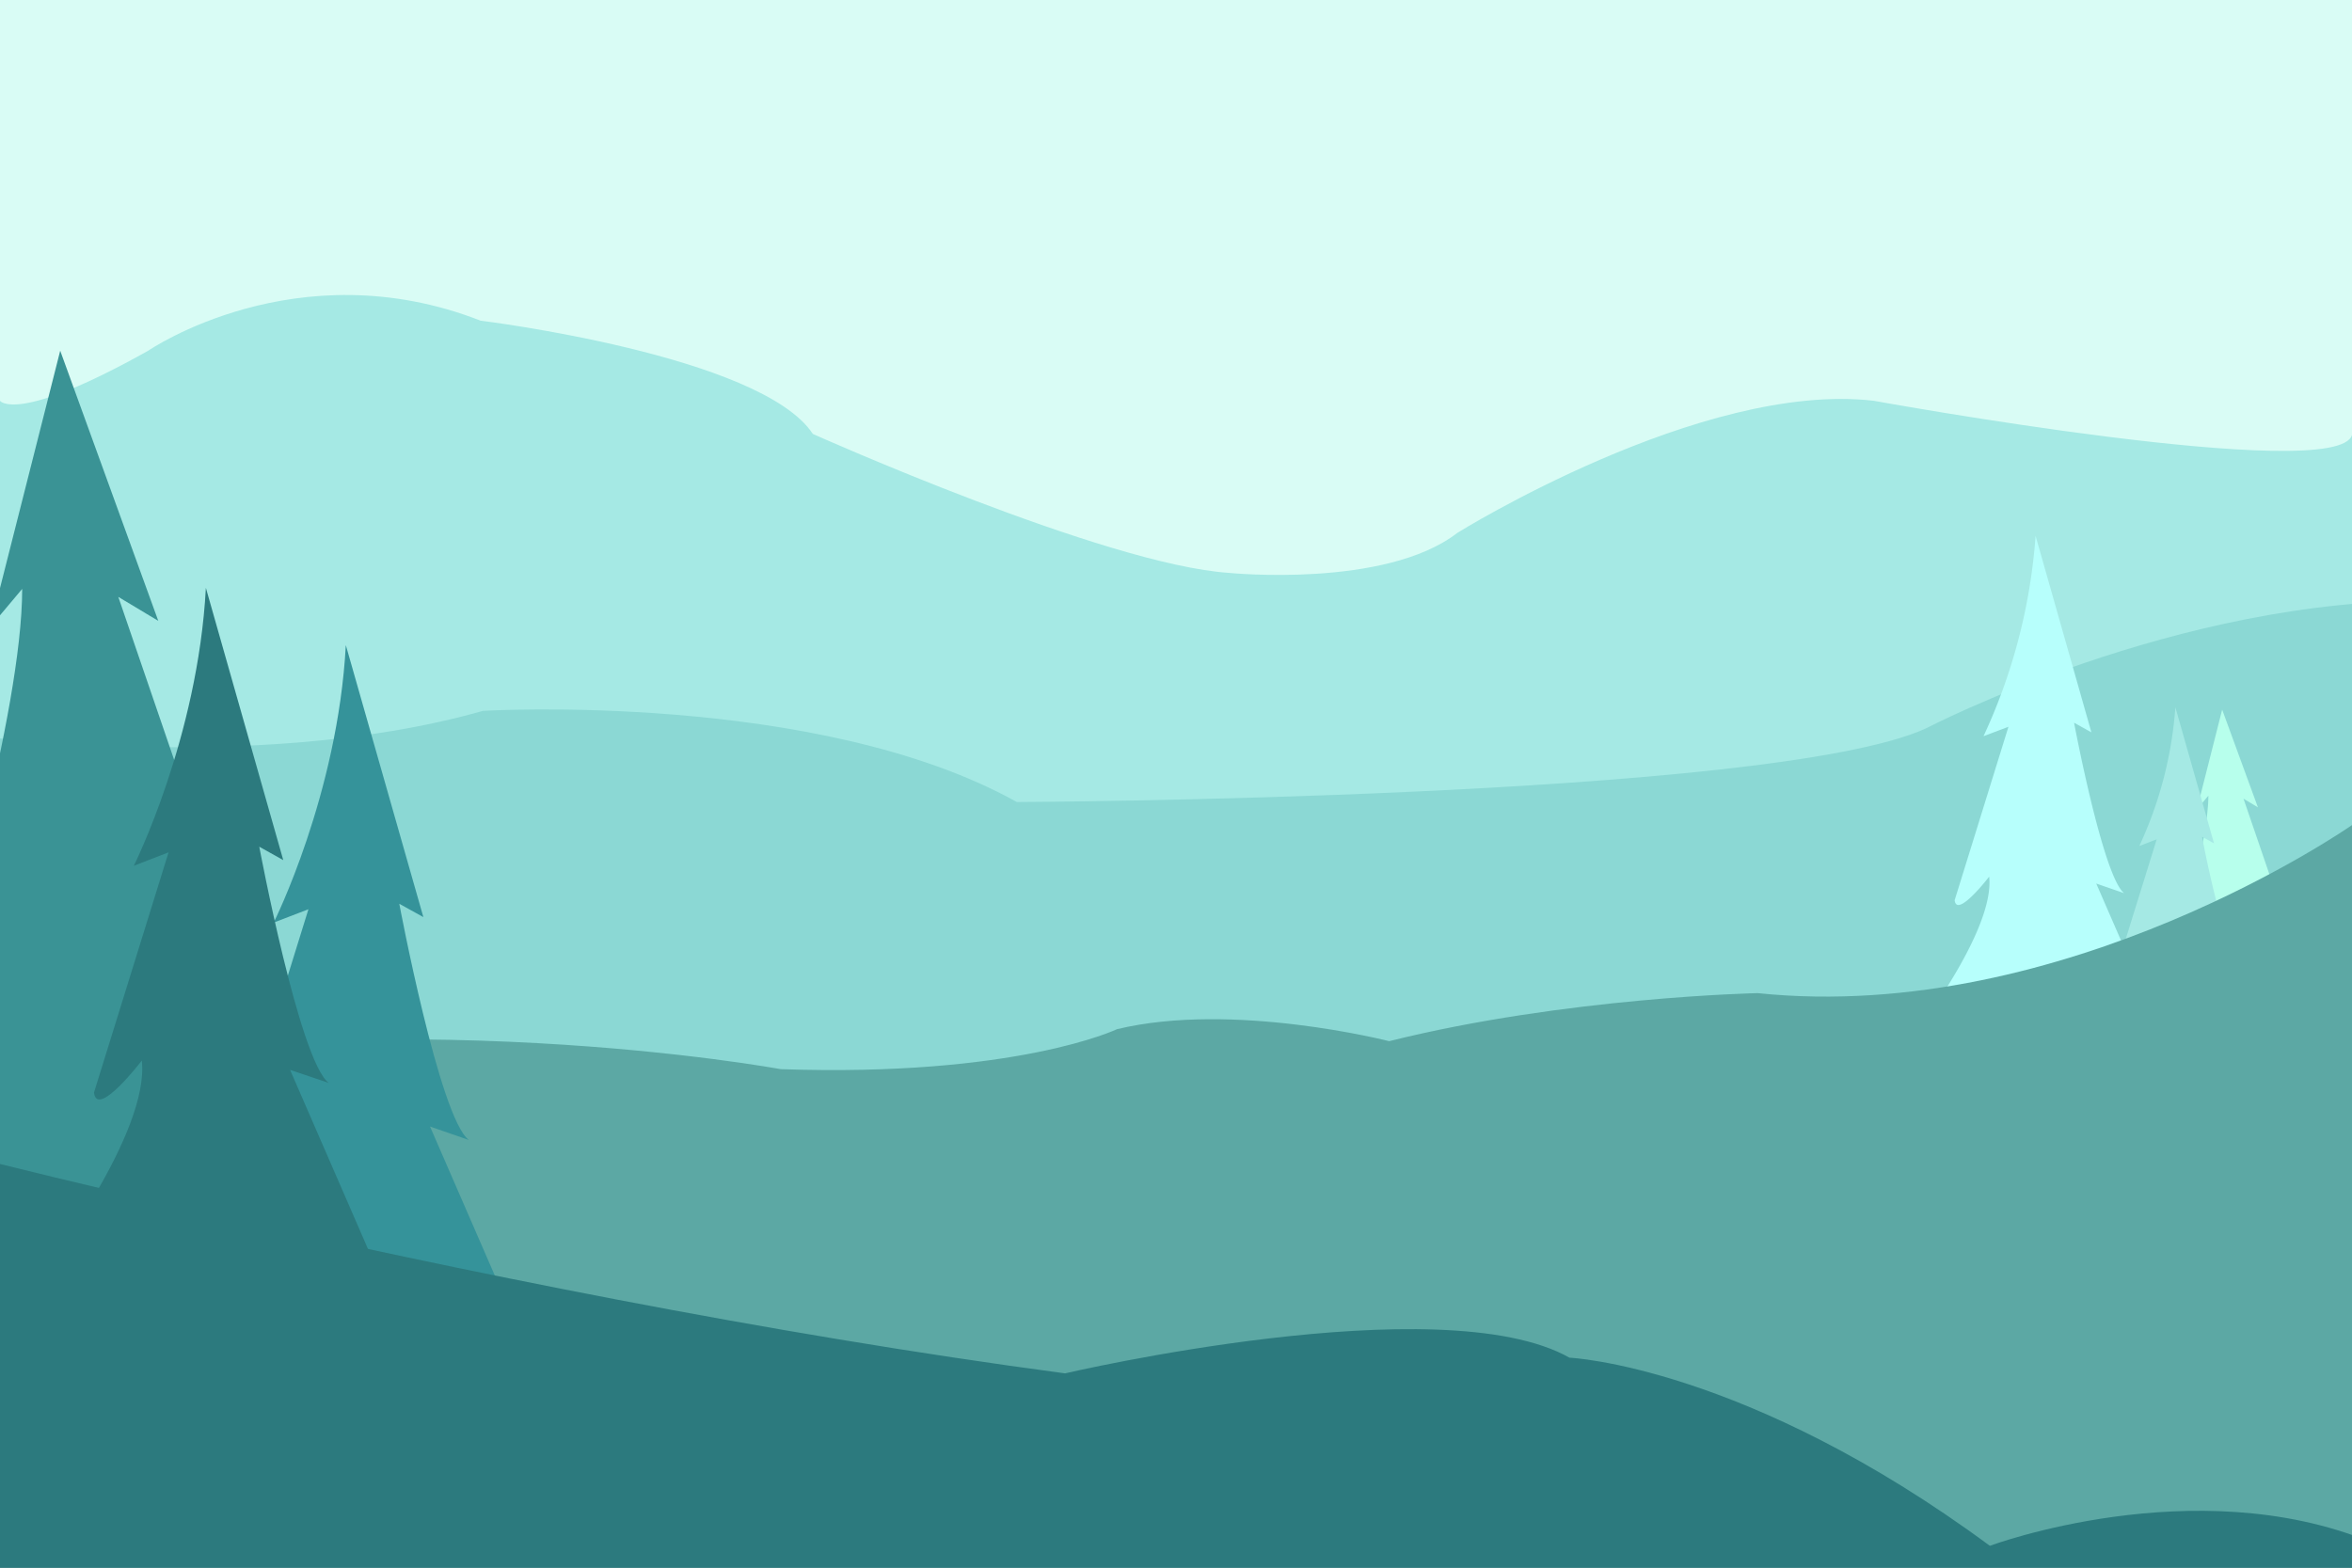 <svg xmlns="http://www.w3.org/2000/svg" viewBox="0 0 300 200"><rect x="0" y="0" width="300" height="200" fill="#333333" stroke="none"/><defs><style>.cls-1{fill:#d9fcf5;}.cls-2{fill:#a5e9e4;}.cls-3{fill:#8bd8d4;}.cls-4{fill:#b7ffec;}.cls-5{fill:#b7fffc;}.cls-6{fill:#5ca8a4;}.cls-7{fill:#3a9395;}.cls-8{fill:#35939a;}.cls-9{fill:#2c7a7e;}</style></defs><g id="sky"><rect class="cls-1" x="-99.55" y="-51.51" width="530.04" height="170.04"/></g><g id="hills_1" data-name="hills 1"><path class="cls-2" d="M-21.94,73.09,0,51.13s2.06,3.06,18.91-6.39c0,0,18.9-13,42.39-3.83,0,0,35.74,4.38,42.38,14.45,0,0,37.28,16.7,53.11,17.73,0,0,19.91,2,29.1-5.11,0,0,31.15-19.41,53.11-16.85,0,0,59.19,10.77,61,4.36s29.89,27.3,29.89,27.3l-13.78,47.49L-28.06,119.55Z"/></g><g id="hills_2" data-name="hills 2"><path class="cls-3" d="M-40.83,139-6,93.5s38,5.61,67.6-2.81c0,0,42.63-2.57,68.1,11.63,0,0,96.18-.4,115.93-9.38,0,0,32.23-16.84,65-16.28l22.88,67.91Z"/></g><g id="tree_5" data-name="tree 5"><path class="cls-4" d="M275.59,129.22s5-6.74,5.07-12.28l-2.54,2.12s3.56-11.82,3.56-17.55l-1.47,1.76,3.23-12.74L288,103l-1.84-1.11,5.63,16.44-2.52-1.2s-.25,10.16,2.52,13.58Z"/></g><g id="tree_4" data-name="tree 4"><path class="cls-2" d="M267.26,133.68s6.63-8.68,6.12-13.28c0,0-2.86,3.75-3.05,2l4.76-15.32-2.22.85a50.43,50.43,0,0,0,4.6-17.7l4.93,17.36-1.53-.85s2.56,13.61,4.43,15.06l-2.47-.85,5.7,13.11Z"/><path class="cls-5" d="M244.87,131s9.59-12.53,8.85-19.16c0,0-4.14,5.4-4.4,3l6.86-22.12L253,93.92a73,73,0,0,0,6.64-25.56l7.12,25.07-2.21-1.23s3.69,19.66,6.39,21.75l-3.56-1.23,8.23,18.92Z"/></g><g id="hills_3" data-name="hills 3"><path class="cls-6" d="M300,200V105.26s-36.49,25.53-75.81,21.44c0,0-24.51.51-47,6.13,0,0-19.91-5.11-34.72-1.53,0,0-12.77,6.13-42.89,5.1,0,0-49.58-9.19-99.6,1S-27.55,200-27.55,200L209,224.23Z"/></g><g id="tree_2" data-name="tree 2"><path class="cls-7" d="M-14,151.72S-.28,133.09,0,117.77l-7,5.87S2.83,91,2.83,75.13L-1.26,80,7.68,44.74,20.19,79.21l-5.1-3.06L30.66,121.6l-7-3.32s-.68,28.08,7,37.53Z"/></g><g id="tree_1" data-name="tree 1"><path class="cls-8" d="M23.68,169.09S37,151.72,35.94,142.53c0,0-5.74,7.49-6.1,4.09L39.34,116l-4.43,1.7s8.18-16.34,9.2-35.4L54,117l-3.07-1.7s5.11,27.23,8.86,30.13l-4.94-1.71,11.4,26.22Z"/></g><g id="hills_4" data-name="hills 4"><path class="cls-9" d="M-38.79,212.49l15.32-70S59.26,165,135.85,175.21c0,0,48-11.23,64.34-2,0,0,22.47,1,53.62,24,0,0,26-9.7,48.51-.51s24,38.3,24,38.3Z"/></g><g id="tree_3" data-name="tree 3"><path class="cls-9" d="M5.84,161.85s13.27-17.36,12.25-26.55c0,0-5.73,7.49-6.1,4.08l9.51-30.64-4.43,1.71S25.24,94.11,26.26,75l9.87,34.73-3.06-1.71s5.11,27.24,8.85,30.13L37,136.49l11.4,26.21Z"/></g></svg>